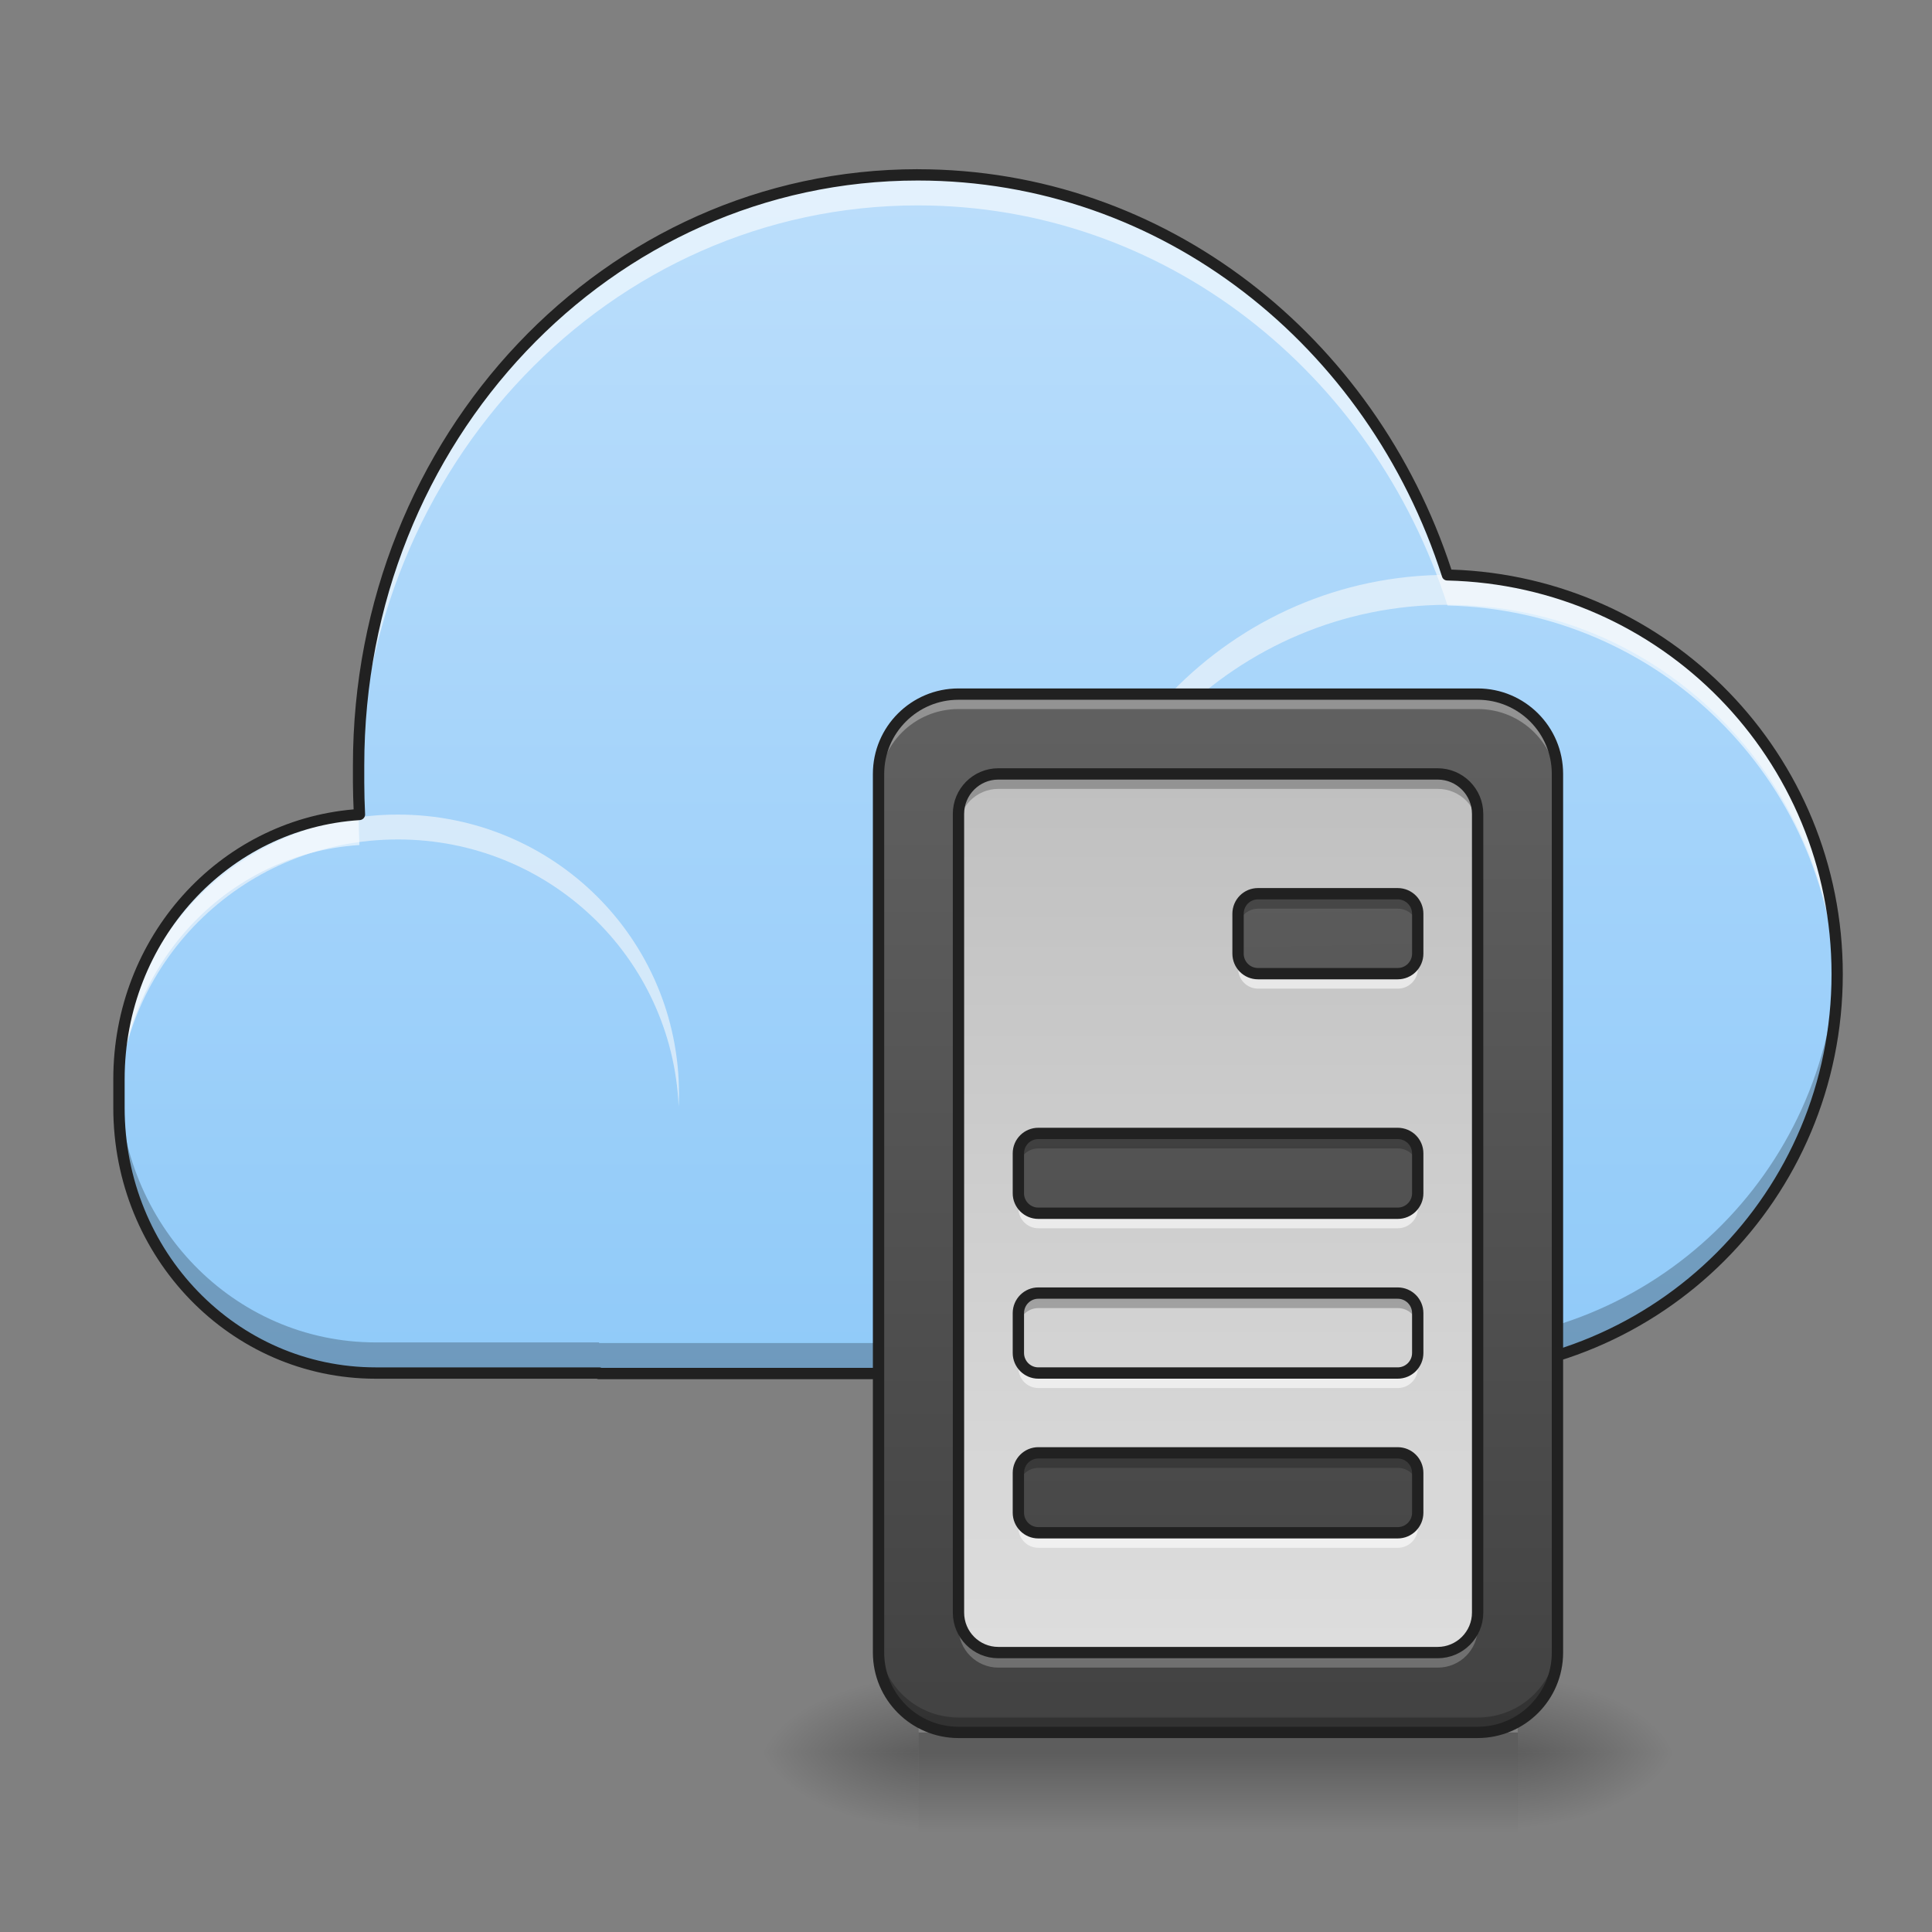 <svg height="64" viewBox="0 0 64 64" width="64" xmlns="http://www.w3.org/2000/svg" xmlns:xlink="http://www.w3.org/1999/xlink"><rect x="0" y="0" width="64" height="64" fill="#808080" stroke="none"/><linearGradient id="a"><stop offset="0" stop-opacity=".314"/><stop offset=".222" stop-opacity=".275"/><stop offset="1" stop-opacity="0"/></linearGradient><radialGradient id="b" cx="450.909" cy="189.579" gradientTransform="matrix(0 -.156 -.281 -0 102.938 129.175)" gradientUnits="userSpaceOnUse" r="21.167" xlink:href="#a"/><radialGradient id="c" cx="450.909" cy="189.579" gradientTransform="matrix(-0 .156 .281 0 -22.233 -13.07)" gradientUnits="userSpaceOnUse" r="21.167" xlink:href="#a"/><radialGradient id="d" cx="450.909" cy="189.579" gradientTransform="matrix(-0 -.156 .281 -0 -22.233 129.175)" gradientUnits="userSpaceOnUse" r="21.167" xlink:href="#a"/><radialGradient id="e" cx="450.909" cy="189.579" gradientTransform="matrix(0 .156 -.281 0 102.938 -13.07)" gradientUnits="userSpaceOnUse" r="21.167" xlink:href="#a"/><linearGradient id="f" gradientTransform="matrix(.027 0 0 .125 22.946 28.862)" gradientUnits="userSpaceOnUse" x1="255.323" x2="255.323" y1="233.5" y2="254.667"><stop offset="0" stop-opacity=".275"/><stop offset="1" stop-opacity="0"/></linearGradient><linearGradient id="g" gradientUnits="userSpaceOnUse" x1="31.753" x2="31.753" y1="45.505" y2="5.814"><stop offset="0" stop-color="#90caf9"/><stop offset="1" stop-color="#bbdefb"/></linearGradient><linearGradient id="h"><stop offset="0" stop-color="#424242"/><stop offset="1" stop-color="#616161"/></linearGradient><linearGradient id="i" gradientUnits="userSpaceOnUse" x1="41.014" x2="41.014" xlink:href="#h" y1="57.391" y2="22.992"/><linearGradient id="j" gradientUnits="userSpaceOnUse" x1="40.353" x2="40.353" y1="22.992" y2="57.391"><stop offset="0" stop-color="#bdbdbd"/><stop offset="1" stop-color="#e0e0e0"/></linearGradient><linearGradient id="k" gradientUnits="userSpaceOnUse" x1="44.983" x2="44.322" xlink:href="#h" y1="57.391" y2="22.992"/><linearGradient id="l" gradientUnits="userSpaceOnUse" x1="40.353" x2="40.353" xlink:href="#h" y1="57.391" y2="22.992"/><path d="m50.277 58.051h5.289v-2.645h-5.289zm0 0" fill="url(#b)"/><path d="m30.43 58.051h-5.293v2.648h5.293zm0 0" fill="url(#c)"/><path d="m30.43 58.051h-5.293v-2.645h5.293zm0 0" fill="url(#d)"/><path d="m50.277 58.051h5.289v2.648h-5.289zm0 0" fill="url(#e)"/><path d="m30.43 57.391h19.848v3.309h-19.848zm0 0" fill="url(#f)"/><path d="m30.402 5.793c-10.262 0-18.523 8.723-18.523 19.562v.566c0 .355.012.707.027 1.059-4.457.285-7.965 4.09-7.965 8.77v.945c0 4.867 3.793 8.789 8.508 8.789h7.395v.016h27.785c7.332 0 13.23-5.898 13.23-13.23 0-7.223-5.73-13.059-12.91-13.227-2.477-7.723-9.375-13.25-17.547-13.25zm0 0" fill="url(#g)"/><path d="m13.18 26.984c-5.156 0-9.309 4.129-9.309 9.258 0 .141.004.277.008.414.215-4.938 4.281-8.848 9.301-8.848 5.02 0 9.086 3.91 9.301 8.848.008-.137.012-.273.012-.414 0-5.129-4.152-9.258-9.312-9.258zm0 0" fill="#fafafa" fill-opacity=".588"/><path d="m30.402 5.793c-10.262 0-18.523 8.723-18.523 19.562v.566c0 .07.004.145.004.215.117-10.73 8.332-19.332 18.52-19.332 8.172 0 15.07 5.531 17.547 13.254 7.012.164 12.641 5.73 12.902 12.719.004-.168.008-.336.008-.508 0-7.223-5.73-13.059-12.91-13.227-2.477-7.723-9.375-13.25-17.547-13.25zm-18.52 21.188c-4.449.301-7.941 4.098-7.941 8.77v.945.035c.02-4.668 3.52-8.453 7.965-8.738-.016-.336-.023-.672-.023-1.012zm0 0" fill="#fff" fill-opacity=".588"/><path d="m11.883 25.121c0 .078-.004.156-.004.234v.566c0 .016.004.031.004.047.008 0 .016-.004.023-.004-.012-.277-.02-.559-.023-.844zm48.969 6.641c-.266 7.094-6.062 12.727-13.223 12.727h-27.785v-.02h-7.395c-4.703 0-8.488-3.898-8.508-8.754v.035.945c0 4.867 3.793 8.789 8.508 8.789h7.395v.016h27.785c7.332 0 13.23-5.898 13.23-13.23 0-.168-.004-.336-.008-.508zm0 0" fill-opacity=".235"/><path d="m47.961 19.043c-7.148 0-12.898 5.902-12.898 13.23 0 .168 0 .332.008.496.254-7.098 5.906-12.734 12.891-12.734 6.984 0 12.637 5.637 12.891 12.734.004-.164.008-.328.008-.496 0-7.328-5.754-13.23-12.898-13.23zm0 0" fill="#fafafa" fill-opacity=".588"/><path d="m30.402 5.605c-10.367 0-18.711 8.816-18.711 19.75v.566c0 .297.012.594.023.891-4.469.383-7.961 4.227-7.961 8.938v.945c0 4.965 3.879 8.977 8.695 8.977h7.316c.027.012.051.016.078.016h27.785c7.43 0 13.418-5.984 13.418-13.418 0-7.277-5.746-13.164-12.965-13.402-2.531-7.73-9.469-13.262-17.68-13.262zm0 .375c8.086 0 14.914 5.469 17.367 13.121.023.078.094.129.176.129 7.082.168 12.727 5.918 12.727 13.039 0 7.23-5.812 13.043-13.043 13.043h-27.703c-.027-.012-.051-.016-.082-.016h-7.395c-4.609 0-8.32-3.832-8.32-8.602v-.945c0-4.586 3.434-8.305 7.789-8.582.105-.008.184-.098.176-.199-.016-.348-.027-.695-.027-1.047v-.566c0-10.742 8.184-19.375 18.336-19.375zm0 0" fill="#212121"/><path d="m31.754 22.992h17.199c1.461 0 2.645 1.184 2.645 2.645v29.109c0 1.461-1.184 2.645-2.645 2.645h-17.199c-1.461 0-2.648-1.184-2.648-2.645v-29.109c0-1.461 1.188-2.645 2.648-2.645zm0 0" fill="url(#i)"/><path d="m33.074 25.637h14.555c.73 0 1.324.594 1.324 1.324v26.461c0 .73-.594 1.324-1.324 1.324h-14.555c-.73 0-1.32-.594-1.32-1.324v-26.461c0-.73.59-1.324 1.32-1.324zm0 0" fill="url(#j)"/><path d="m41.676 29.605h4.629c.367 0 .664.297.664.664v1.32c0 .367-.297.664-.664.664h-4.629c-.367 0-.66-.297-.66-.664v-1.32c0-.367.293-.664.66-.664zm0 0" fill="url(#k)"/><path d="m34.398 37.547h11.906c.367 0 .664.293.664.66v1.324c0 .363-.297.66-.664.66h-11.906c-.363 0-.66-.297-.66-.66v-1.324c0-.367.297-.66.66-.66zm0 0" fill="url(#l)"/><path d="m34.398 42.836h11.906c.367 0 .664.297.664.664v1.32c0 .367-.297.664-.664.664h-11.906c-.363 0-.66-.297-.66-.664v-1.32c0-.367.297-.664.66-.664zm0 0" fill="url(#l)"/><path d="m34.398 48.129h11.906c.367 0 .664.297.664.664v1.32c0 .367-.297.664-.664.664h-11.906c-.363 0-.66-.297-.66-.664v-1.32c0-.367.297-.664.66-.664zm0 0" fill="url(#l)"/><path d="m31.754 22.992c-1.469 0-2.648 1.18-2.648 2.645v.496c0-1.465 1.18-2.645 2.648-2.645h17.199c1.465 0 2.645 1.18 2.645 2.645v-.496c0-1.465-1.18-2.645-2.645-2.645zm0 0" fill="#fff" fill-opacity=".314"/><path d="m31.754 57.391c-1.469 0-2.648-1.18-2.648-2.645v-.496c0 1.465 1.18 2.645 2.648 2.645h17.199c1.465 0 2.645-1.18 2.645-2.645v.496c0 1.465-1.18 2.645-2.645 2.645zm0 0" fill-opacity=".235"/><path d="m254.007-31.08h137.581c11.686 0 21.154 9.468 21.154 21.154v232.853c0 11.686-9.468 21.154-21.154 21.154h-137.581c-11.686 0-21.185-9.468-21.185-21.154v-232.853c0-11.686 9.499-21.154 21.185-21.154zm0 0" fill="none" stroke="#212121" stroke-linecap="round" stroke-linejoin="round" stroke-width="3" transform="matrix(.125 0 0 .125 0 26.878)"/><path d="m33.074 25.637c-.73 0-1.32.59-1.32 1.324v.496c0-.734.59-1.324 1.32-1.324h14.555c.734 0 1.324.59 1.324 1.324v-.496c0-.734-.59-1.324-1.324-1.324zm0 0" fill-opacity=".235"/><path d="m33.074 55.242c-.73 0-1.32-.59-1.32-1.324v-.496c0 .734.59 1.324 1.32 1.324h14.555c.734 0 1.324-.59 1.324-1.324v.496c0 .734-.59 1.324-1.324 1.324zm0 0" fill="#fff" fill-opacity=".235"/><path d="m264.568-9.926h116.426c5.843 0 10.593 4.75 10.593 10.593v211.667c0 5.843-4.75 10.593-10.593 10.593h-116.426c-5.843 0-10.561-4.75-10.561-10.593v-211.667c0-5.843 4.718-10.593 10.561-10.593zm0 0" fill="none" stroke="#212121" stroke-linecap="round" stroke-linejoin="round" stroke-width="3" transform="matrix(.125 0 0 .125 0 26.878)"/><path d="m41.676 29.605c-.367 0-.66.297-.66.664v.496c0-.367.293-.664.66-.664h4.629c.367 0 .664.297.664.664v-.496c0-.367-.297-.664-.664-.664zm0 0" fill-opacity=".235"/><path d="m34.398 37.547c-.367 0-.66.293-.66.66v.496c0-.367.293-.66.66-.66h11.906c.367 0 .664.293.664.66v-.496c0-.367-.297-.66-.664-.66zm0 0" fill-opacity=".235"/><path d="m34.398 42.836c-.367 0-.66.297-.66.664v.496c0-.367.293-.664.66-.664h11.906c.367 0 .664.297.664.664v-.496c0-.367-.297-.664-.664-.664zm0 0" fill-opacity=".235"/><path d="m34.398 48.129c-.367 0-.66.297-.66.664v.496c0-.367.293-.664.66-.664h11.906c.367 0 .664.297.664.664v-.496c0-.367-.297-.664-.664-.664zm0 0" fill-opacity=".235"/><g fill="#fff" fill-opacity=".588"><path d="m41.676 32.75c-.367 0-.66-.297-.66-.664v-.496c0 .367.293.664.66.664h4.629c.367 0 .664-.297.664-.664v.496c0 .367-.297.664-.664.664zm0 0"/><path d="m34.398 51.273c-.367 0-.66-.297-.66-.664v-.496c0 .367.293.664.66.664h11.906c.367 0 .664-.297.664-.664v.496c0 .367-.297.664-.664.664zm0 0"/><path d="m34.398 45.98c-.367 0-.66-.297-.66-.664v-.496c0 .367.293.664.66.664h11.906c.367 0 .664-.297.664-.664v.496c0 .367-.297.664-.664.664zm0 0"/><path d="m34.398 40.688c-.367 0-.66-.297-.66-.66v-.496c0 .363.293.66.66.66h11.906c.367 0 .664-.297.664-.66v.496c0 .363-.297.66-.664.66zm0 0"/></g><path d="m333.374 21.821h37.028c2.937 0 5.312 2.375 5.312 5.312v10.561c0 2.937-2.375 5.312-5.312 5.312h-37.028c-2.937 0-5.281-2.375-5.281-5.312v-10.561c0-2.937 2.344-5.312 5.281-5.312zm0 0" fill="none" stroke="#212121" stroke-linecap="round" stroke-linejoin="round" stroke-width="3" transform="matrix(.125 0 0 .125 0 26.878)"/><path d="m275.161 85.346h95.241c2.937 0 5.312 2.344 5.312 5.281v10.593c0 2.906-2.375 5.281-5.312 5.281h-95.241c-2.906 0-5.281-2.375-5.281-5.281v-10.593c0-2.937 2.375-5.281 5.281-5.281zm0 0" fill="none" stroke="#212121" stroke-linecap="round" stroke-linejoin="round" stroke-width="3" transform="matrix(.125 0 0 .125 0 26.878)"/><path d="m275.161 127.655h95.241c2.937 0 5.312 2.375 5.312 5.312v10.561c0 2.937-2.375 5.312-5.312 5.312h-95.241c-2.906 0-5.281-2.375-5.281-5.312v-10.561c0-2.937 2.375-5.312 5.281-5.312zm0 0" fill="none" stroke="#212121" stroke-linecap="round" stroke-linejoin="round" stroke-width="3" transform="matrix(.125 0 0 .125 0 26.878)"/><path d="m275.161 169.994h95.241c2.937 0 5.312 2.375 5.312 5.312v10.561c0 2.937-2.375 5.312-5.312 5.312h-95.241c-2.906 0-5.281-2.375-5.281-5.312v-10.561c0-2.937 2.375-5.312 5.281-5.312zm0 0" fill="none" stroke="#212121" stroke-linecap="round" stroke-linejoin="round" stroke-width="3" transform="matrix(.125 0 0 .125 0 26.878)"/></svg>